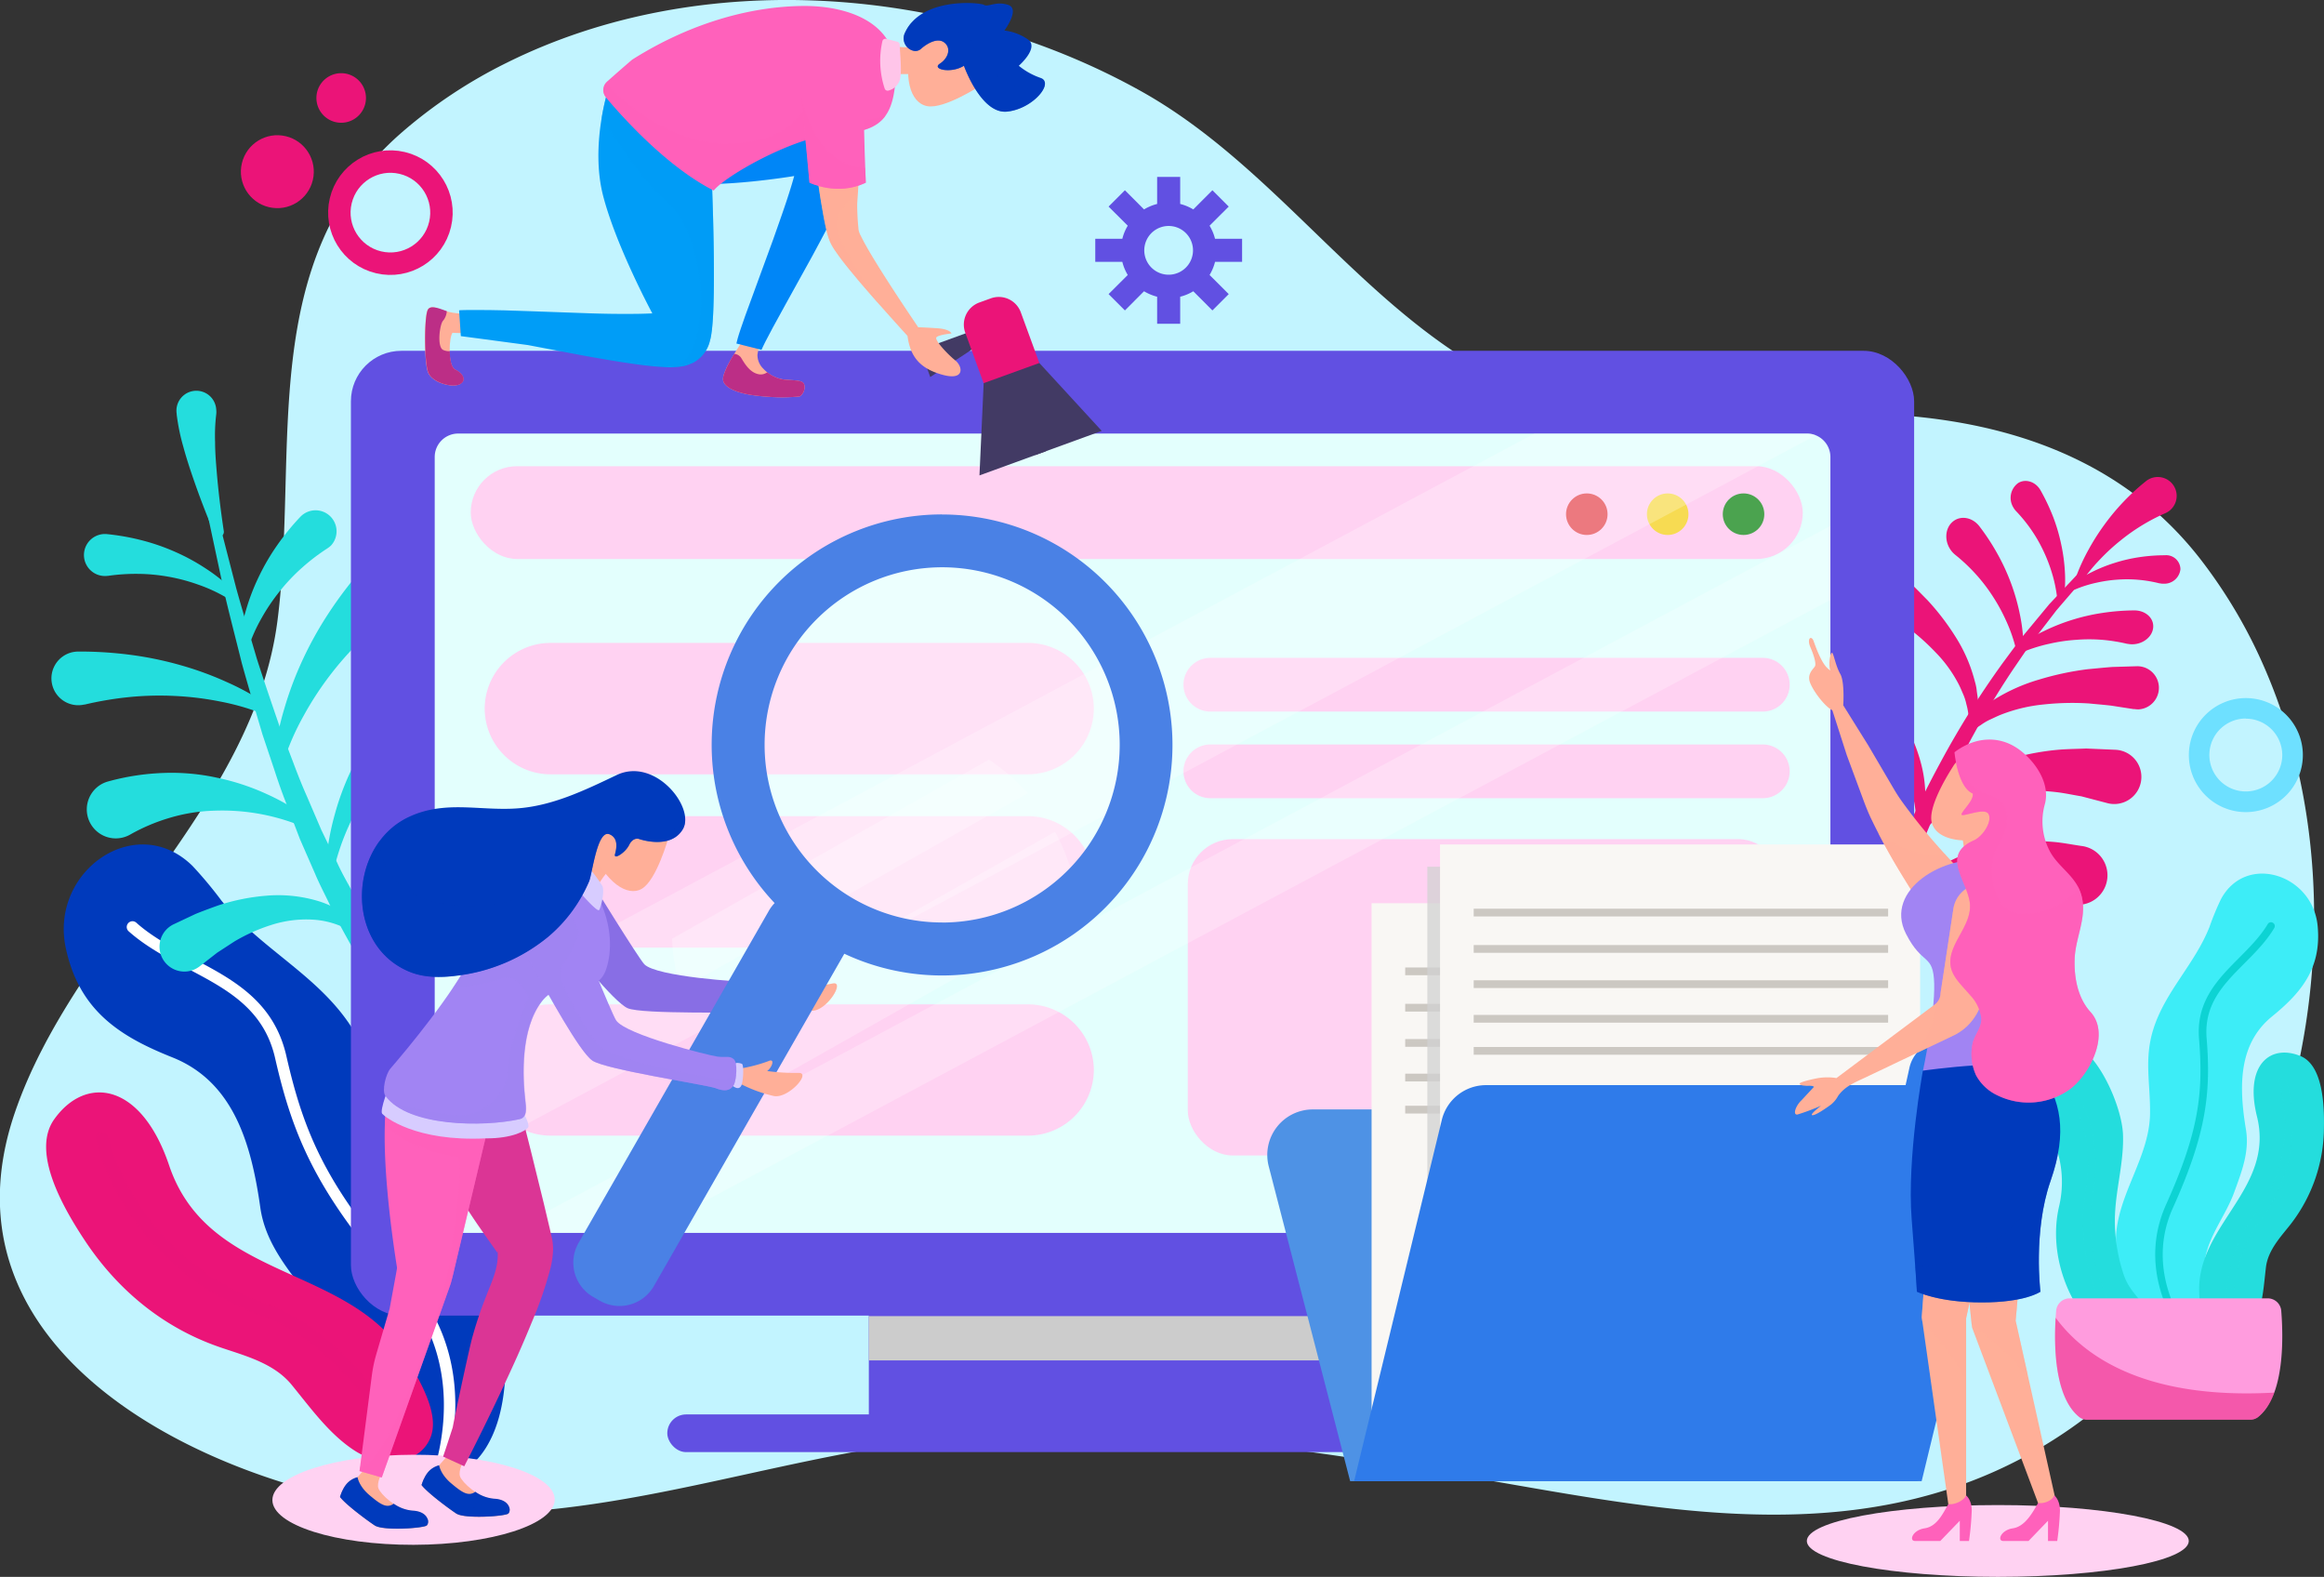 <svg xmlns="http://www.w3.org/2000/svg" viewBox="0 0 620.94 421.21"><rect x="0" y="0" width="620.94" height="421.21" fill="#333333" stroke="none"/><defs><style>.cls-1{isolation:isolate;}.cls-2{fill:#c2f4ff;}.cls-3,.cls-31{fill:#003abc;}.cls-19,.cls-36,.cls-4{fill:#fff;}.cls-4{mix-blend-mode:soft-light;}.cls-5,.cls-6{fill:#eb1478;}.cls-10,.cls-29,.cls-31,.cls-32,.cls-39,.cls-44,.cls-6{opacity:0.5;}.cls-10,.cls-23,.cls-29,.cls-31,.cls-32,.cls-39,.cls-44,.cls-6{mix-blend-mode:multiply;}.cls-7{fill:#24dddd;}.cls-8{fill:#3dedf7;}.cls-9{fill:#0dd3d3;}.cls-11{fill:#ff9cde;}.cls-12{fill:#ffd2f2;}.cls-13{fill:#6150e2;}.cls-14{fill:#e3fffd;}.cls-15{fill:#e54c54;}.cls-16{fill:#f7db52;}.cls-17{fill:#4ba34f;}.cls-18{fill:#ccc;mix-blend-mode:color-burn;}.cls-19{opacity:0.25;}.cls-20{fill:#4e92e5;}.cls-21{fill:#f9f7f4;}.cls-22{fill:#ccc8c2;}.cls-23{opacity:0.75;}.cls-24{fill:#d1d1d1;}.cls-25{fill:#2f7bea;}.cls-26{fill:none;stroke:#eb1478;stroke-miterlimit:10;stroke-width:6px;}.cls-27,.cls-29{fill:#ffaf98;}.cls-28,.cls-32{fill:#ff61bb;}.cls-30,.cls-39{fill:#a184f3;}.cls-33{fill:#6ee0ff;}.cls-34{fill:#d7ccff;}.cls-35{fill:#886ee5;}.cls-36{opacity:0.33;}.cls-37{fill:#4a81e5;}.cls-38{fill:#db3595;}.cls-40{fill:#423a64;}.cls-41{fill:#0086f7;}.cls-42,.cls-44{fill:#009df7;}.cls-43{fill:#bc2e86;}.cls-45{fill:#ffc5e9;}</style></defs><title>Search</title><g class="cls-1"><g id="OBJECTS"><path class="cls-2" d="M676.16,216.45a134.81,134.81,0,0,0-17.45-29.63c-20.23-25.92-49.93-36.32-81.83-38.36-34.65-2.22-72.63,6.95-104.89-9.46-37.22-18.92-60-56.92-96.44-77.14-50.31-27.95-117.12-33.4-169.33-7.39A131.32,131.32,0,0,0,178,73.28c-38.95,34.24-27.13,84.35-32.89,129.91-6.34,50.14-54.22,85-70.19,131.63-22.08,64.52,51.54,99.66,104.65,106,49,5.89,95.65-14,143.84-18.9,47.52-4.81,95.07,2.57,141.83,10.57,43,7.36,88.25,16.94,130.68,1.44C677.71,404.1,709.54,293.71,676.16,216.45Z" transform="translate(-70.94 -37.65)"/><path class="cls-3" d="M201.27,423.54c2.69-4.68,4-10.34,4.5-16a49.75,49.75,0,0,0-2.83-22.62c-6.32-16-22.35-26.18-27.66-42.54-3.73-11.53-4.19-21.42-11.31-31.68-9.05-13.05-23.76-20-33.84-32.45a109.2,109.2,0,0,0-7.76-9.3c-15.1-14.79-38.19,1.4-33.87,21.86,3.57,16.92,14.66,23.77,28.46,29.27,16.3,6.49,21.1,22.91,23.53,40.12,1.27,9,6.78,15.8,12.08,22.71,6,7.81,14.5,13.1,19.23,22.07A40.68,40.68,0,0,1,176,421.7a17.2,17.2,0,0,0,1,6.23,9.56,9.56,0,0,0,7.45,5.14c6,.9,11.86-2.4,15.47-7.43A22,22,0,0,0,201.27,423.54Z" transform="translate(-70.94 -37.65)"/><path class="cls-4" d="M105.2,284.24a1.52,1.52,0,0,1,2.16-.12c4.33,3.87,9.77,6.73,15,9.49,10.69,5.61,21.75,11.42,25.09,26.11,4.79,21,10.89,35.28,32.6,59.64,18,20.15,12.21,44.69,9.27,53.54a13.81,13.81,0,0,1-3.34.3c2.49-6.8,9.74-31.65-8.22-51.8-22-24.72-28.49-39.94-33.29-61-3-13.32-13-18.55-23.53-24.08-5.42-2.85-11-5.79-15.64-9.92A1.53,1.53,0,0,1,105.2,284.24Z" transform="translate(-70.94 -37.65)"/><path class="cls-5" d="M186.32,420.53c1.56-6-3.33-14.28-6.44-19.58-15.16-25.83-53.16-20.6-63.75-52-7.5-22.25-22.33-24.14-30.73-12.28-6.28,8.87,2.76,24.14,8.3,32.48,9,13.52,21.21,23.21,35.69,28.26,6.56,2.29,14.57,4.17,19.46,10.13,5.11,6.25,10.26,13.45,17.07,17.74,6.65,4.2,17.34,4,20.2-4.05A5.16,5.16,0,0,0,186.32,420.53Z" transform="translate(-70.94 -37.65)"/><path class="cls-6" d="M176.55,419.8a1.69,1.69,0,0,0,.55-2.28c-.56-1-14-23.49-34-31.21C107,373.69,100,341.89,99.93,341.57a1.69,1.69,0,0,0-3.31.69c.07.34,7.48,34,45.32,47.23,18.89,7.28,32.11,29.52,32.24,29.74a1.7,1.7,0,0,0,2.32.6Z" transform="translate(-70.94 -37.65)"/><path class="cls-5" d="M565.34,301.06a257.69,257.69,0,0,1,10.25-30.47,286.33,286.33,0,0,1,13.61-28.91,235.56,235.56,0,0,1,16.93-27.05l4.75-6.42,5.09-6.14,2.54-3.07,2.74-2.9,5.46-5.8a1,1,0,0,1,1.43-.05,1,1,0,0,1,.07,1.4l-.05,0L623,197.64l-2.58,3-2.4,3.13L613.22,210l-4.44,6.5a230.56,230.56,0,0,0-15.64,27.25,281,281,0,0,0-12.28,28.89A252.26,252.26,0,0,0,572,302.54l0,.13a3.42,3.42,0,1,1-6.68-1.49Z" transform="translate(-70.94 -37.65)"/><path class="cls-5" d="M572.63,285a49,49,0,0,1,9.81-11.07A47.88,47.88,0,0,1,595.52,266,47.36,47.36,0,0,1,611,262.5a52.91,52.91,0,0,1,8.06,0c2.69.18,5.3.73,8,1.12a7.89,7.89,0,1,1-2.27,15.61,8.26,8.26,0,0,1-1.66-.43l-.87-.34c-1.89-.73-3.78-1.68-5.74-2.3a39.64,39.64,0,0,0-6-1.5,36.87,36.87,0,0,0-12.54-.22,41,41,0,0,0-12.52,3.94,45.33,45.33,0,0,0-11.17,7.77l-.08.07a1,1,0,0,1-1.43,0A1,1,0,0,1,572.63,285Z" transform="translate(-70.94 -37.65)"/><path class="cls-5" d="M575.84,282.08a43.92,43.92,0,0,0-.76-13.37,44.21,44.21,0,0,0-13.88-24.1,47.3,47.3,0,0,0-5.75-4.5c-2-1.38-4.18-2.45-6.32-3.68A7.14,7.14,0,0,0,542,248.8a7.37,7.37,0,0,0,1.42.62l.81.25c1.75.54,3.63.92,5.37,1.58a37,37,0,0,1,5.1,2.29,33.41,33.41,0,0,1,9,6.88,36.83,36.83,0,0,1,6.69,9.82A41,41,0,0,1,574,282v.09a.91.91,0,0,0,1.81,0Z" transform="translate(-70.94 -37.65)"/><path class="cls-5" d="M581.46,260.32a36,36,0,0,1,9.91-11.62,49.25,49.25,0,0,1,13.7-7.43l3.76-1.21c1.27-.36,2.55-.59,3.84-.89a68.35,68.35,0,0,1,7.8-1.21c2.62-.25,5.22-.25,7.87-.37l7.85.34a7.25,7.25,0,1,1-2.13,14.27l-.48-.13-6.53-1.71c-2.18-.35-4.4-.85-6.62-1.11a59.72,59.72,0,0,0-6.68-.4c-1.11,0-2.25,0-3.36.05l-3.34.32A42.77,42.77,0,0,0,594.12,253a32.64,32.64,0,0,0-10.9,8.3l-.08.11a1,1,0,0,1-1.68-1.1Z" transform="translate(-70.94 -37.65)"/><path class="cls-5" d="M594.08,234.13a20.66,20.66,0,0,1,4.18-5.33c.78-.82,1.68-1.46,2.52-2.2s1.81-1.32,2.75-1.93a47.85,47.85,0,0,1,12.18-5.48,77.74,77.74,0,0,1,13-2.78c2.2-.2,4.42-.44,6.63-.6l6.64-.2a5.77,5.77,0,0,1,.36,11.53,5.93,5.93,0,0,1-1-.07l-.31,0-6-.93c-2-.23-4-.39-6-.59a71.13,71.13,0,0,0-12,.27,42.59,42.59,0,0,0-11.58,2.78c-.92.37-1.81.82-2.72,1.23s-1.77.93-2.57,1.51a18.71,18.71,0,0,0-4.43,3.82l-.09.12a1,1,0,0,1-1.67-1.1Z" transform="translate(-70.94 -37.65)"/><path class="cls-5" d="M610.28,210.23a42.3,42.3,0,0,1,6.76-4,52.79,52.79,0,0,1,7.54-3,53.61,53.61,0,0,1,8.13-1.86,59.74,59.74,0,0,1,8.48-.67c2.92,0,5.18,1.93,5.06,4.43s-2.59,4.56-5.51,4.62a6.07,6.07,0,0,1-1.37-.13l-.11,0a45.76,45.76,0,0,0-6.64-1.06,44.15,44.15,0,0,0-7,0,45.63,45.63,0,0,0-7.17,1.06,41.64,41.64,0,0,0-7,2.18l-.08,0a1.13,1.13,0,0,1-1.43-.4A.89.89,0,0,1,610.28,210.23Z" transform="translate(-70.94 -37.65)"/><path class="cls-5" d="M584.8,256.46a33.89,33.89,0,0,0-.52-14.61,43.69,43.69,0,0,0-5.89-13.3l-2.12-3c-.73-1-1.57-1.84-2.36-2.77a56,56,0,0,0-5.17-5.16c-1.82-1.61-3.79-3-5.71-4.53l-6.13-3.93a7.25,7.25,0,0,0-9.75,2.32,6.75,6.75,0,0,0,1.56,9.6,6.14,6.14,0,0,0,1.26.62l.44.16,6,2.13c1.86.9,3.83,1.69,5.66,2.68A49.9,49.9,0,0,1,567.3,230c.83.62,1.72,1.19,2.51,1.84l2.32,2.06a36.44,36.44,0,0,1,7.5,10,29.38,29.38,0,0,1,3.25,12.48v.13a.89.89,0,0,0,1,.88A1.09,1.09,0,0,0,584.8,256.46Z" transform="translate(-70.94 -37.65)"/><path class="cls-5" d="M598.88,231.5a19.89,19.89,0,0,0,.53-6.45c0-1.06-.23-2.07-.34-3.12s-.42-2.05-.69-3.05a40.89,40.89,0,0,0-5-11.21,65.51,65.51,0,0,0-7.43-9.69c-1.42-1.43-2.83-2.9-4.3-4.3l-4.56-4a5.7,5.7,0,0,0-7.87.75,5.4,5.4,0,0,0,.07,7.73,5.21,5.21,0,0,0,.77.56l.26.14,4.82,2.76c1.56,1,3.07,2,4.63,3A59.6,59.6,0,0,1,588,211.8a35.49,35.49,0,0,1,6.37,8.82c.41.82.75,1.66,1.12,2.51s.65,1.73.84,2.63a17.33,17.33,0,0,1,.63,5.45v.15a.86.86,0,0,0,.9.93A1.07,1.07,0,0,0,598.88,231.5Z" transform="translate(-70.94 -37.65)"/><path class="cls-5" d="M611.57,210.66a43.6,43.6,0,0,0-.84-8.37,55.64,55.64,0,0,0-5.93-16.39,59.38,59.38,0,0,0-4.92-7.57c-1.85-2.5-5.06-3.1-7.17-1.35s-2.34,5.19-.49,7.69a6.06,6.06,0,0,0,1,1.07l.09.08a47,47,0,0,1,5.24,4.88,45.24,45.24,0,0,1,4.59,5.87,47.67,47.67,0,0,1,3.73,6.73,41.25,41.25,0,0,1,2.61,7.32l0,.1a1.17,1.17,0,0,0,1.28.93A1,1,0,0,0,611.57,210.66Z" transform="translate(-70.94 -37.65)"/><path class="cls-5" d="M622.38,197.59a37.28,37.28,0,0,0,.27-7.24,46.57,46.57,0,0,0-1-7.36,47.73,47.73,0,0,0-2.16-7.32,55,55,0,0,0-3.32-7c-1.29-2.34-4-3.23-6-2a4.9,4.9,0,0,0-1.31,6.5,5.28,5.28,0,0,0,.73,1l.08.08a40.77,40.77,0,0,1,3.9,4.78,39.28,39.28,0,0,1,3.23,5.55,41.32,41.32,0,0,1,2.4,6.17,36.89,36.89,0,0,1,1.37,6.55v.09a1,1,0,0,0,1,.95A.83.83,0,0,0,622.38,197.59Z" transform="translate(-70.94 -37.65)"/><path class="cls-5" d="M624.28,193.89a33.09,33.09,0,0,1,5.48-3.38,40.17,40.17,0,0,1,6.12-2.48,42.25,42.25,0,0,1,6.6-1.54,46.39,46.39,0,0,1,6.89-.52,3.8,3.8,0,0,1,4.15,3.73,4.33,4.33,0,0,1-4.44,3.87,4.53,4.53,0,0,1-1.12-.11l-.09,0a35.32,35.32,0,0,0-5.41-.92,34.91,34.91,0,0,0-5.7-.06,36.63,36.63,0,0,0-5.83.86,31.66,31.66,0,0,0-5.66,1.81l-.07,0a.92.92,0,0,1-1.17-.34A.75.75,0,0,1,624.28,193.89Z" transform="translate(-70.94 -37.65)"/><path class="cls-5" d="M625.65,191.7a51,51,0,0,1,3.26-7.12,60.75,60.75,0,0,1,4.22-6.67,60.11,60.11,0,0,1,11.18-11.73l0,0a5,5,0,0,1,6.32,7.86,5.18,5.18,0,0,1-1.14.69,52.12,52.12,0,0,0-12,7.32,54,54,0,0,0-5.36,4.92,47.21,47.21,0,0,0-4.68,5.63l0,.06a1,1,0,0,1-1.79-.93Z" transform="translate(-70.94 -37.65)"/><path class="cls-7" d="M189.06,321.41a41.7,41.7,0,0,1-4.31-3.72c-1.19-1.27-2.49-2.48-3.58-3.81-2.31-2.57-4.35-5.29-6.42-8A167.42,167.42,0,0,1,164,288.82c-1.63-2.92-3.24-5.85-4.64-8.86s-3-5.95-4.27-9l-4-9.14-3.55-9.28c-1.23-3.07-2.31-6.2-3.33-9.34l-3.15-9.39c-1.87-6.33-3.75-12.65-5.51-19-1.58-6.39-3.26-12.76-4.75-19.17l-4.12-19.3a1.28,1.28,0,0,1,2.48-.59v.05l4.9,19c1.75,6.3,3.68,12.55,5.51,18.82,2,6.22,4.12,12.4,6.24,18.57l3.48,9.14c1.14,3.05,2.33,6.08,3.66,9.05l3.86,9,4.24,8.76c1.34,3,3,5.73,4.51,8.59s3.16,5.63,4.84,8.38a160.06,160.06,0,0,0,10.86,15.81c2,2.43,4,4.88,6.21,7.1,1,1.18,2.21,2.15,3.3,3.23a37.2,37.2,0,0,0,3.22,2.6l.2.14a4.56,4.56,0,1,1-5.05,7.59Z" transform="translate(-70.94 -37.65)"/><path class="cls-7" d="M134.82,210.25a46.32,46.32,0,0,1,1.78-9.4,56.41,56.41,0,0,1,3.42-9,58.48,58.48,0,0,1,4.92-8.47,65.06,65.06,0,0,1,6.3-7.73,5.61,5.61,0,0,1,8.23,7.62,5.71,5.71,0,0,1-1,.82l-.13.09a54.77,54.77,0,0,0-6.66,5.08,50.11,50.11,0,0,0-5.89,6.19,51.53,51.53,0,0,0-4.9,7.2,43.86,43.86,0,0,0-3.59,8l0,.1a1.28,1.28,0,0,1-2.49-.49Z" transform="translate(-70.94 -37.65)"/><path class="cls-7" d="M144.18,240.68a70.6,70.6,0,0,1,2.7-13.66,91.67,91.67,0,0,1,4.93-13.13,96.84,96.84,0,0,1,6.91-12.41A108.4,108.4,0,0,1,167.39,190a7.16,7.16,0,1,1,10.94,9.23,6.93,6.93,0,0,1-1.07,1l-.16.13a94.21,94.21,0,0,0-9.6,8.21,87.35,87.35,0,0,0-8.49,9.59,85.57,85.57,0,0,0-7.07,10.91,67.23,67.23,0,0,0-5.23,12l0,.1a1.28,1.28,0,0,1-2.5-.49Z" transform="translate(-70.94 -37.65)"/><path class="cls-7" d="M157.88,271.29a67.87,67.87,0,0,1,2.4-15.7,71.06,71.06,0,0,1,5.9-15,74.54,74.54,0,0,1,4.2-7.06,69.76,69.76,0,0,1,5.14-6.52,72.62,72.62,0,0,1,12.54-11.23,6.42,6.42,0,1,1,7.66,10.3,6.49,6.49,0,0,1-.89.55l-.34.17a62,62,0,0,0-12,7.45,60.25,60.25,0,0,0-5.37,4.77,69.94,69.94,0,0,0-4.76,5.51,66,66,0,0,0-7.73,12.65,64.45,64.45,0,0,0-4.83,14.26l0,.07a1,1,0,0,1-1.92-.22Z" transform="translate(-70.94 -37.65)"/><path class="cls-7" d="M128.26,180.27c-2.11-5-4.07-10.09-5.85-15.29-.89-2.6-1.74-5.23-2.48-7.95a56.81,56.81,0,0,1-1.78-8.64l0-.19A5.32,5.32,0,1,1,128.71,147a5.69,5.69,0,0,1,0,1.37,47.15,47.15,0,0,0-.3,7.37c0,2.58.21,5.22.43,7.87.44,5.29,1.1,10.64,1.9,15.93v0a1.3,1.3,0,0,1-1.08,1.47A1.29,1.29,0,0,1,128.26,180.27Z" transform="translate(-70.94 -37.65)"/><path class="cls-7" d="M172.58,299.26a28.56,28.56,0,0,1,.55-14.17,41.06,41.06,0,0,1,6.38-12.86,61.57,61.57,0,0,1,9.82-10.51c1.85-1.47,3.74-2.93,5.66-4.36l5.95-3.88a7.74,7.74,0,0,1,8.45,13,7.44,7.44,0,0,1-1.6.79l-.44.16-5.69,2-5.46,2.44a51,51,0,0,0-9.88,6.48,33.59,33.59,0,0,0-7.56,9,24.62,24.62,0,0,0-3.26,11.36v.24a1.48,1.48,0,0,1-2.92.33Z" transform="translate(-70.94 -37.65)"/><path class="cls-7" d="M131.41,197.27a41.72,41.72,0,0,0-7.58-3.48,48.73,48.73,0,0,0-8-2.11,48.2,48.2,0,0,0-8.09-.74,52.27,52.27,0,0,0-7.94.53h-.11a5.61,5.61,0,1,1,0-11.13,62.27,62.27,0,0,1,9.4,1.7,56.9,56.9,0,0,1,8.85,3.11,54.9,54.9,0,0,1,8.08,4.43,44.83,44.83,0,0,1,7.13,5.74,1.28,1.28,0,0,1-1.57,2Z" transform="translate(-70.94 -37.65)"/><path class="cls-7" d="M141.87,228.6a64,64,0,0,0-12-3.54,81.38,81.38,0,0,0-12.29-1.51,82.47,82.47,0,0,0-12.19.31,91.52,91.52,0,0,0-11.85,2l-.15,0a7.16,7.16,0,0,1-3.08-14,8.06,8.06,0,0,1,1.6-.17,104.67,104.67,0,0,1,13.75.86A92.76,92.76,0,0,1,119,215.28a86.73,86.73,0,0,1,12.59,4.59,67.32,67.32,0,0,1,11.59,6.55,1.28,1.28,0,0,1-1.24,2.22Z" transform="translate(-70.94 -37.65)"/><path class="cls-7" d="M152.63,258.78a56.22,56.22,0,0,0-24.49-4.58,46.11,46.11,0,0,0-11.79,1.89,50.27,50.27,0,0,0-10.63,4.49l-.24.13A7.74,7.74,0,1,1,98.27,247a8.18,8.18,0,0,1,1.74-.66,64,64,0,0,1,14.63-2.22A56.89,56.89,0,0,1,129,245.41a61.65,61.65,0,0,1,13.25,4.37,58.41,58.41,0,0,1,11.7,7,1.17,1.17,0,0,1-1.2,2Z" transform="translate(-70.94 -37.65)"/><path class="cls-7" d="M164.72,286.4a22.57,22.57,0,0,0-10.43-3.11,30.55,30.55,0,0,0-10.76,1.4,47.06,47.06,0,0,0-9.95,4.44l-4.61,3-4.38,3.41-.3.23a6.64,6.64,0,1,1-8.17-10.48,6.86,6.86,0,0,1,1.26-.77l5.86-2.76c2-.8,4.07-1.57,6.1-2.29a55.56,55.56,0,0,1,12.86-2.57,37.14,37.14,0,0,1,13,1.22,26.15,26.15,0,0,1,11.24,6.37,1.27,1.27,0,0,1-1.58,2Z" transform="translate(-70.94 -37.65)"/><path class="cls-8" d="M645.05,391.62a26.06,26.06,0,0,1-6-9.26,33.11,33.11,0,0,1-2.72-14.92c.83-11.39,9-21.05,9.07-32.48.08-8.06-1.61-14.42.87-22.35,3.14-10.08,11.08-17.44,15-27.32a71.7,71.7,0,0,1,3.07-7.44c6.63-12.39,24.5-6.72,25.84,7.12,1.1,11.44-4.57,18-12.23,24.23-9,7.36-8.82,18.73-6.93,30.13,1,6-1.16,11.37-3.14,16.81-2.23,6.14-6.58,11.19-7.8,17.83a27,27,0,0,0,.68,11.44,11.44,11.44,0,0,1,.6,4.16,6.38,6.38,0,0,1-3.7,4.75c-3.64,1.76-8,.83-11.3-1.64A14.26,14.26,0,0,1,645.05,391.62Z" transform="translate(-70.94 -37.65)"/><path class="cls-7" d="M661.61,394.88c-2.73-2.53-2.93-8.31-3.07-12-.69-18,20.24-27.63,15.43-47-3.4-13.69,3.5-19.44,11.59-16.16,6.05,2.46,6.41,13.12,6.3,19.13a42.33,42.33,0,0,1-8.92,25.85c-2.58,3.28-6,6.83-6.57,11.43-.57,4.82-.85,10.13-2.91,14.5s-7.47,7.65-11.53,4.49Z" transform="translate(-70.94 -37.65)"/><path class="cls-7" d="M628.44,318.83c5.5,5.39,9.5,16,9.73,21.82.33,8.78-2.79,17-2.06,26a44.55,44.55,0,0,0,2.37,11.82c1.47,4,4,5.72,6,9.07,4.22,7.17-5.54,9.7-9.74,7.72-8.5-4-17.25-20.16-13.61-35.5A28.44,28.44,0,0,0,620,343.27c-1.69-4.63-4.8-8.5-6.34-13.15-1.35-4.06-.47-9.6,2.69-12.38C620.56,314,624.82,315.28,628.44,318.83Z" transform="translate(-70.94 -37.65)"/><path class="cls-9" d="M656.71,397.41a1,1,0,0,1-.75-.34c-.16-.17-15.39-17.45-6.26-37.69,8.91-19.78,9.94-30.05,8.79-44.32-.8-10,5.06-15.87,10.72-21.56,2.78-2.8,5.66-5.69,7.63-9a1,1,0,0,1,1.4-.35,1,1,0,0,1,.35,1.39c-2.1,3.54-5.07,6.52-7.94,9.41-5.58,5.61-10.86,10.91-10.13,20,1.15,14.31.08,25.25-9,45.32-8.58,19,5.77,35.33,5.92,35.49a1,1,0,0,1-.76,1.7Z" transform="translate(-70.94 -37.65)"/><g class="cls-10"><path class="cls-7" d="M666.32,391.34a1,1,0,0,1-1-1c0-.67-.53-16.41,7.11-26.8,14.2-18.08,7.46-36.44,7.39-36.62a1,1,0,1,1,1.9-.72c.07.19,7.21,19.63-7.67,38.57-7.2,9.79-6.7,25.33-6.7,25.49a1,1,0,0,1-1,1Z" transform="translate(-70.94 -37.65)"/></g><g class="cls-10"><path class="cls-7" d="M636.22,391.34a1,1,0,0,1-.8-.39c-.44-.57-10.72-14.13-7.18-35.44,3.37-20.22-8.72-29.82-8.84-29.92a1,1,0,0,1,1.24-1.61c.54.41,13.18,10.39,9.61,31.86-3.4,20.45,6.67,33.73,6.78,33.86a1,1,0,0,1-.18,1.43A1.06,1.06,0,0,1,636.22,391.34Z" transform="translate(-70.94 -37.65)"/></g><path class="cls-11" d="M680.46,387.8a3.63,3.63,0,0,0-3.62-3.34H623.93a3.63,3.63,0,0,0-3.62,3.34c-.58,6.94-1,22.71,6.25,28.41a3.37,3.37,0,0,0,2.08.66h43.49a3.37,3.37,0,0,0,2.08-.66C681.46,410.51,681,394.74,680.46,387.8Z" transform="translate(-70.94 -37.65)"/><path class="cls-6" d="M678.58,409.64c-35.76,2-51.48-10.6-58.4-20-.47,7.56-.3,21.34,6.38,26.59a3.37,3.37,0,0,0,2.08.66h43.49a3.37,3.37,0,0,0,2.08-.66A14.62,14.62,0,0,0,678.58,409.64Z" transform="translate(-70.94 -37.65)"/><ellipse class="cls-12" cx="181.4" cy="438.28" rx="37.72" ry="12.03" transform="translate(-71.82 -37.28) rotate(-0.12)"/><rect class="cls-13" x="93.76" y="93.71" width="417.67" height="257.71" rx="13.48"/><path class="cls-14" d="M560,159.72v201a6.26,6.26,0,0,1-6.26,6.26H193.35a6.26,6.26,0,0,1-6.26-6.26v-201a6.26,6.26,0,0,1,6.26-6.26H553.73a6,6,0,0,1,2.37.47A6.26,6.26,0,0,1,560,159.72Z" transform="translate(-70.94 -37.65)"/><rect class="cls-12" x="125.77" y="124.53" width="355.91" height="24.79" rx="12.39"/><circle class="cls-15" cx="423.97" cy="137.35" r="5.55"/><circle class="cls-16" cx="445.58" cy="137.35" r="5.55"/><circle class="cls-17" cx="465.85" cy="137.35" r="5.55"/><path class="cls-12" d="M345.64,244.49H218a17.61,17.61,0,0,1-17.56-17.56h0A17.61,17.61,0,0,1,218,209.38H345.64a17.61,17.61,0,0,1,17.56,17.55h0A17.61,17.61,0,0,1,345.64,244.49Z" transform="translate(-70.94 -37.65)"/><path class="cls-12" d="M345.64,290.77H218a17.61,17.61,0,0,1-17.56-17.56h0A17.61,17.61,0,0,1,218,255.66H345.64a17.61,17.61,0,0,1,17.56,17.55h0A17.61,17.61,0,0,1,345.64,290.77Z" transform="translate(-70.94 -37.65)"/><path class="cls-12" d="M345.64,341H218a17.61,17.61,0,0,1-17.56-17.56h0A17.61,17.61,0,0,1,218,305.93H345.64a17.61,17.61,0,0,1,17.56,17.55h0A17.61,17.61,0,0,1,345.64,341Z" transform="translate(-70.94 -37.65)"/><path class="cls-12" d="M541.94,227.73H394.32a7.2,7.2,0,0,1-7.18-7.18h0a7.2,7.2,0,0,1,7.18-7.18H541.94a7.2,7.2,0,0,1,7.18,7.18h0A7.2,7.2,0,0,1,541.94,227.73Z" transform="translate(-70.94 -37.65)"/><path class="cls-12" d="M541.94,250.87H394.32a7.2,7.2,0,0,1-7.18-7.18h0a7.2,7.2,0,0,1,7.18-7.18H541.94a7.2,7.2,0,0,1,7.18,7.18h0A7.2,7.2,0,0,1,541.94,250.87Z" transform="translate(-70.94 -37.65)"/><rect class="cls-12" x="317.36" y="224.15" width="159.16" height="84.5" rx="12"/><rect class="cls-13" x="232.14" y="348.63" width="140.92" height="32.21"/><rect class="cls-18" x="232.14" y="351.56" width="140.92" height="11.83"/><rect class="cls-13" x="178.29" y="377.82" width="248.62" height="10.07" rx="5.03"/><path class="cls-19" d="M556.1,153.93,187.09,351V310.38L480.93,153.46h72.8A6,6,0,0,1,556.1,153.93Z" transform="translate(-70.94 -37.65)"/><polygon class="cls-19" points="489.05 140.49 489.05 160.26 172.47 329.32 135.45 329.32 489.05 140.49"/><path class="cls-20" d="M431.68,433.29H583.31L557.62,334H421.71a12.16,12.16,0,0,0-11.78,15.21Z" transform="translate(-70.94 -37.65)"/><rect class="cls-21" x="366.47" y="241.27" width="128.27" height="148.59"/><rect class="cls-22" x="375.45" y="258.43" width="110.73" height="2.07"/><rect class="cls-22" x="375.45" y="268.14" width="110.73" height="2.07"/><rect class="cls-22" x="375.45" y="277.55" width="110.73" height="2.07"/><rect class="cls-22" x="375.45" y="286.8" width="110.73" height="2.07"/><rect class="cls-22" x="375.45" y="295.37" width="110.73" height="2.07"/><g class="cls-23"><rect class="cls-24" x="381.36" y="231.52" width="128.27" height="148.59"/><rect class="cls-24" x="390.35" y="248.68" width="110.73" height="2.07"/><rect class="cls-24" x="390.35" y="258.39" width="110.73" height="2.07"/><rect class="cls-24" x="390.35" y="267.8" width="110.73" height="2.07"/><rect class="cls-24" x="390.35" y="277.05" width="110.73" height="2.07"/><rect class="cls-24" x="390.35" y="285.62" width="110.73" height="2.07"/></g><rect class="cls-21" x="384.76" y="225.57" width="128.27" height="148.59"/><rect class="cls-22" x="393.75" y="242.73" width="110.73" height="2.07"/><rect class="cls-22" x="393.75" y="252.44" width="110.73" height="2.07"/><rect class="cls-22" x="393.75" y="261.85" width="110.73" height="2.07"/><rect class="cls-22" x="393.75" y="271.1" width="110.73" height="2.07"/><rect class="cls-22" x="393.75" y="279.67" width="110.73" height="2.07"/><path class="cls-25" d="M590.26,315.62a9.26,9.26,0,0,0-9.17,7.36l-1,4.53H468a12.17,12.17,0,0,0-11.83,9.3l-23.43,96.48H584.38l25.38-104.53,3.83-12.87Z" transform="translate(-70.94 -37.65)"/><path class="cls-19" d="M345.52,249.53l-92.71,52.36a53.6,53.6,0,0,1-2.32-13.49l84.69-47.83A54.63,54.63,0,0,1,345.52,249.53Z" transform="translate(-70.94 -37.65)"/><path class="cls-19" d="M359.17,280.31l-87,49.15a54.89,54.89,0,0,1-14.27-16l94.93-53.61A54.27,54.27,0,0,1,359.17,280.31Z" transform="translate(-70.94 -37.65)"/><circle class="cls-26" cx="175.26" cy="94.45" r="13.64" transform="translate(-28.08 205.49) rotate(-76.64)"/><circle class="cls-5" cx="145.04" cy="83.5" r="9.74" transform="translate(-40.61 167.72) rotate(-76.66)"/><path class="cls-5" d="M168.72,63.82a6.62,6.62,0,1,1-6.62-6.62A6.62,6.62,0,0,1,168.72,63.82Z" transform="translate(-70.94 -37.65)"/><path class="cls-12" d="M655.75,449.27c0,5.3-22.85,9.59-51,9.59s-51.05-4.29-51.05-9.59,22.86-9.59,51.05-9.59S655.75,444,655.75,449.27Z" transform="translate(-70.94 -37.65)"/><path class="cls-27" d="M609.49,390.43s1.93-19.84,1.17-21.52c-2.78-1.65-8.27-.28-11.23.18s-3.76,1.11-3.59,3.85c.2,3.05.63,6.11.95,9.15s.61,6,.92,9l.12,1.11.11.31,17.91,47.6,4.45-1.25Z" transform="translate(-70.94 -37.65)"/><path class="cls-27" d="M599.89,367.27a27.69,27.69,0,0,0-6-.63c-2.42,0-6.75.27-8,2.72-1,2-.43,6.16-.6,8.36q-.39,5.29-.79,10.6l-.08,1.06,0,.22,7.15,50.3,4.69-.34q0-24.87,0-49.76c.43-1.93.85-3.86,1.27-5.75-.22-2.22,2.81-6.85,3.62-8.87s3-5,1.29-6.7A5.76,5.76,0,0,0,599.89,367.27Z" transform="translate(-70.94 -37.65)"/><path class="cls-28" d="M596.23,437.1s1.53,1.08,1.53,4.07a76,76,0,0,1-.73,8.1h-2.46v-5.4l-5.21,5.4h-6.77c-1.64,0-.68-2.89,2.6-3.38s4.87-3.95,6.31-6.45C593.53,439.65,595.84,438.26,596.23,437.1Z" transform="translate(-70.94 -37.65)"/><path class="cls-28" d="M619.8,437.1s1.53,1.08,1.53,4.07a76,76,0,0,1-.73,8.1h-2.46v-5.4l-5.2,5.4h-6.78c-1.64,0-.68-2.89,2.6-3.38s5.28-4.25,6.73-6.75C617.51,439.35,619.41,438.26,619.8,437.1Z" transform="translate(-70.94 -37.65)"/><path class="cls-29" d="M598.67,370.05H585.61c-.65,2.14-.2,5.69-.35,7.67q-.39,5.29-.79,10.6l-.08,1.06,0,.22.13.91c3.33,3.55,8.53,9.65,11.72,15.82q0-8.26,0-16.53c.43-1.93.85-3.86,1.27-5.75-.2-2,2.29-6,3.34-8.27C599.67,372.54,598.67,370.05,598.67,370.05Z" transform="translate(-70.94 -37.65)"/><path class="cls-29" d="M612.71,404.86l-3.22-14.43s1-10.65,1.29-17L599.92,369l-.49.09a12.5,12.5,0,0,0-1.87.41l-1.22,8.68c.15,1.3.31,2.61.45,3.91.3,3,.61,6,.92,9l0,.17A155.11,155.11,0,0,1,612.71,404.86Z" transform="translate(-70.94 -37.65)"/><path class="cls-27" d="M589.68,264.78A157,157,0,0,1,579,251.58c-.83-1.17-1.44-2.14-2.21-3.45l-2.23-3.8-4.46-7.59-6.67-10.69s.43-6.21-.79-8.36-1.66-5-2.12-5.6-1.18,2.87-.54,4.66c-1-.71-2.3-1.72-4.45-7.82-.57-1.65-1.94-.86-.86,1.65s1.51,4.38,1.22,5-1.91,1.79-1.51,3.8,3.87,6.85,6.14,8l3.86,12,3.06,8.26,1.53,4.13c.5,1.33,1.17,3,1.81,4.36a165.43,165.43,0,0,0,8.79,16c1.76,2.87,3.53,5.68,5.36,8.49a7.14,7.14,0,0,0,10.53,1.59h0a7.15,7.15,0,0,0,.65-10.41C594,269.53,591.79,267.15,589.68,264.78Z" transform="translate(-70.94 -37.65)"/><path class="cls-29" d="M592.76,283.67s1.9-1.35,4.2-3.12a7.15,7.15,0,0,0-.82-8.69c-1.93-2.05-3.82-4.15-5.69-6.24-6.35,1.49-13.17-2.15-17.64-5.36,2.13,4.13,4.44,8,6.79,11.93,1.76,2.87,3.53,5.68,5.36,8.49a7.08,7.08,0,0,0,6.07,3.21l1.67-.21Z" transform="translate(-70.94 -37.65)"/><path class="cls-27" d="M608,241.45c-4.92-4.34-12.57-3.47-15.19.86-.32.53-6.66,10.13-5.79,14.76.56,3,3.73,4.83,8.35,5.06.54,2.93.94,8.08-2.22,10.72,1.65,1,10.29,1.58,12-.76a73.31,73.31,0,0,1-3.12-10.6q1-.21,2.07-.51C613.21,258.38,612.92,245.79,608,241.45Z" transform="translate(-70.94 -37.65)"/><path class="cls-30" d="M602.08,267.54c-11.48-1.79-27.88,7.71-21.9,19.52,4.41,8.7,7.34,5.13,7.55,13.38s-3,23.2-3,23.2,9.22,6.09,31.39,0c-2.32-10.09-5-26.72-3.93-42.92C612.69,272.44,608.05,268.47,602.08,267.54Z" transform="translate(-70.94 -37.65)"/><path class="cls-27" d="M602.61,274a7.91,7.91,0,0,0-9.76,6.46l-1.39,9.15-1.35,8.88-.68,4.44a3.82,3.82,0,0,1-.48,1.84,4.14,4.14,0,0,1-.6.81,6.26,6.26,0,0,1-.7.56l-.9.67-3.6,2.7L576,314.85l-14.38,10.77a15.35,15.35,0,0,0-4.84,0c-.91.15-5.28,1.06-5,1.55s1.22.44,1.61.5c.56.08,1.79-.15,2.21.3-.11.14-.25.26-.37.4l-3,3.23c-1.53,1.44-2.39,4-1,3.75a57.85,57.85,0,0,0,6.28-2.35s-3.41,2.6-2.24,2.54,4.9-2.85,4.9-2.85a7.65,7.65,0,0,0,1.9-2.32c1.82-2.56,4.42-3.55,7.18-4.86,3.43-1.62,6.84-3.26,10.25-4.88l8.11-3.87,4.06-1.93,1-.49a12.46,12.46,0,0,0,1.2-.61,14.44,14.44,0,0,0,2.77-2.1,14.62,14.62,0,0,0,3.68-6l1.54-4.22L604.9,293l3.17-8.7A7.9,7.9,0,0,0,602.61,274Z" transform="translate(-70.94 -37.65)"/><path class="cls-3" d="M584.71,323.64s-4.28,23.21-3,39.65,1.39,19.39,1.39,19.39,5.68,2.87,17.37,2.87,15.64-2.87,15.64-2.87-2-16,2.69-29.52,2.62-21.53-2.69-29.52C611.2,319.88,584.71,323.64,584.71,323.64Z" transform="translate(-70.94 -37.65)"/><path class="cls-31" d="M618.79,353.16a51.06,51.06,0,0,0,2-7.19c-4.11,10.42-15,30.44-38.1,29.88.39,5.53.45,6.83.45,6.83s5.68,2.87,17.37,2.87,15.64-2.87,15.64-2.87S614.15,366.63,618.79,353.16Z" transform="translate(-70.94 -37.65)"/><path class="cls-29" d="M606.06,275.91a7.83,7.83,0,0,0-13.21,4.51l-1.39,9.15-1.35,8.88-.68,4.44a3.82,3.82,0,0,1-.48,1.84,4,4,0,0,1-.56.75,25.43,25.43,0,0,1-1.45,6.15c-.88,1.83-2.37,4.79-3.58,7.16l4.21-2,4.06-1.93,1-.49a12.46,12.46,0,0,0,1.2-.61,14.44,14.44,0,0,0,2.77-2.1,14.62,14.62,0,0,0,3.68-6l1.54-4.22L604.9,293,607,287.3C606.59,283.81,606.26,279.17,606.06,275.91Z" transform="translate(-70.94 -37.65)"/><path class="cls-28" d="M593.15,238.59s.84,9.32,4.88,11c.33,1.68-2.18,3.93-2.94,5.38s5.85-1.79,7.08,0-1.23,6-3.92,7.19c-9.32,4.14-.76,11.56-.94,17.78-.12,4.27-3.41,7.81-4.74,11.72-1.88,5.51,1.56,8,4.88,11.92a10.79,10.79,0,0,1,2.87,6.09c.1,2.43-1.67,4.21-2.26,6.4a13.66,13.66,0,0,0,.84,8.76,12.44,12.44,0,0,0,5.7,5.38,18.9,18.9,0,0,0,19.54-1.74c5.24-4,10.68-14.69,5.35-20.51-3.43-3.74-4.42-9.32-4.23-14.23.22-5.89,3.54-11.36,1.69-17.32-1.53-4.91-6.15-7.17-8.37-11.47a17.05,17.05,0,0,1-1.28-12.49c1.47-5.48-2.46-11.27-6.72-14.47C605.09,233.87,598.49,234.52,593.15,238.59Z" transform="translate(-70.94 -37.65)"/><path class="cls-32" d="M629.49,308c-3.43-3.74-4.42-9.32-4.23-14.23.22-5.89,3.54-11.36,1.69-17.32a10.63,10.63,0,0,0-1.05-2.29c1,1.74-5.51,5.51-6.48,5.91-3.47,1.46-8.54,2.74-11.92.54-4.41-2.86-5.69-12.64-2.74-16.88,2.2-3.17,5-11.43-2.06-13.64a14.61,14.61,0,0,1-9.13-8.74c.57,2.89,1.84,7.19,4.46,8.28.33,1.68-2.18,3.93-2.94,5.38s5.85-1.79,7.08,0-1.23,6-3.92,7.19c-9.32,4.14-.76,11.56-.94,17.78-.12,4.27-3.41,7.81-4.74,11.72-1.88,5.51,1.56,8,4.88,11.92a10.79,10.79,0,0,1,2.87,6.09c.1,2.43-1.67,4.21-2.26,6.4a13.66,13.66,0,0,0,.84,8.76,12.44,12.44,0,0,0,5.7,5.38,18.9,18.9,0,0,0,19.54-1.74C629.38,324.49,634.82,313.78,629.49,308Z" transform="translate(-70.94 -37.65)"/><path class="cls-33" d="M671,254.58a15.23,15.23,0,1,1,15.23-15.23A15.24,15.24,0,0,1,671,254.58Zm0-25a9.74,9.74,0,1,0,9.73,9.73A9.74,9.74,0,0,0,671,229.62Z" transform="translate(-70.94 -37.65)"/><path class="cls-13" d="M395.58,101.44a12.71,12.71,0,0,0-1.46-3.5l5.12-5.11-4.36-4.36-5.11,5.12a13,13,0,0,0-3.5-1.46V84.9h-6.16v7.23a13,13,0,0,0-3.5,1.46l-5.11-5.12-4.36,4.36,5.12,5.11a12.69,12.69,0,0,0-1.45,3.5h-7.23v6.16h7.23a12.69,12.69,0,0,0,1.45,3.5l-5.12,5.11,4.36,4.36,5.11-5.12a13,13,0,0,0,3.5,1.46v7.23h6.16v-7.23a12.71,12.71,0,0,0,3.5-1.46l5.11,5.12,4.36-4.36-5.12-5.11a12.71,12.71,0,0,0,1.46-3.5h7.23v-6.16Zm-6.82-.28a6.51,6.51,0,1,1-2.19-2.2A6.47,6.47,0,0,1,388.76,101.16Z" transform="translate(-70.94 -37.65)"/><path class="cls-27" d="M293.41,300.35a54,54,0,0,1-8.35,1c1.2-1.26,1.54-3.84-.11-2.66a40.31,40.31,0,0,1-6.11,2.94c-2.62,1-7.74-.36-10.49-.63-1.69-.18-3.07-.92-3.94.75a5.93,5.93,0,0,0,0,4.42c.85,1.37,2.26.88,3.92.82s3.59-.14,5.38-.27c1.45-.11,4.07-.94,5.43-.54a37.68,37.68,0,0,0,8.79,1.46C291.89,307.65,296.87,299.64,293.41,300.35Z" transform="translate(-70.94 -37.65)"/><path class="cls-34" d="M276.45,300.76a3.06,3.06,0,0,1,1.69-.08c.59.27,1.17,4.8.73,5.89s-1.46.72-2.39.26S276,302.12,276.45,300.76Z" transform="translate(-70.94 -37.65)"/><path class="cls-35" d="M213.56,272.35s-1.67,4.42,4.47,11.88,16.8,21,20.59,22.72,31.23.92,33.64,1.38,4,.14,4.7-1.89c.34-1.47.08-5.88-1.23-6.65s-2.14,0-4.44.11-24.94-1.35-28.19-4.67c-1.57-1.66-13.84-21.55-15.48-24.2S218.64,263.79,213.56,272.35Z" transform="translate(-70.94 -37.65)"/><path class="cls-36" d="M377.18,236.64a54.52,54.52,0,0,1-101.58,27.5,54.24,54.24,0,0,1-7.38-25c0-.82-.06-1.64-.06-2.47A54.52,54.52,0,0,1,376.9,231C377.08,232.87,377.18,234.74,377.18,236.64Z" transform="translate(-70.94 -37.65)"/><path class="cls-37" d="M322.67,175.06a61.54,61.54,0,0,0-44.76,103.82,10.46,10.46,0,0,0-1.51,2l-50.89,88.8a10.57,10.57,0,0,0,3.9,14.39l1.83,1.05a10.58,10.58,0,0,0,14.39-3.91l50.9-88.8,0,0a61.57,61.57,0,1,0,26.12-117.33Zm0,109a47.44,47.44,0,1,1,47.44-47.44A47.49,47.49,0,0,1,322.67,284.08Z" transform="translate(-70.94 -37.65)"/><path class="cls-27" d="M194.85,427.73s-1.54,2.77-1,4.3,4.82,5.76,9.09,6,4.65,3.2,3.82,3.95-11.64,1.5-13.91,0-7.9-5.73-9.27-7.61c.82-2.54,1.93-4.51,4.65-5.27l3.53-4Z" transform="translate(-70.94 -37.65)"/><path class="cls-3" d="M183.58,434.32c1.37,1.88,7,6.11,9.27,7.61s13.09.75,13.91,0,.45-3.76-3.82-3.95a10.28,10.28,0,0,1-5-1.85h0c-1.85,1.33-3.51.21-6.43-2.24s-3.24-4.85-3.24-4.85C185.51,429.81,184.4,431.78,183.58,434.32Z" transform="translate(-70.94 -37.65)"/><path class="cls-31" d="M206.76,441.93a1.66,1.66,0,0,0,.19-1.75c-1.62,1.49-2.21-.63-2.85.24s-3.83.93-3.24,0,.53-1.67-.39-1.19a7.37,7.37,0,0,1-6.87.66c-3.31-1.1-7.74-5.75-9.39-7.23q-.35.78-.63,1.65c1.37,1.89,7,6.12,9.27,7.62S205.94,442.68,206.76,441.93Z" transform="translate(-70.94 -37.65)"/><path class="cls-27" d="M173.05,430.91s-1.55,2.77-1,4.3,4.81,5.76,9.08,6,4.65,3.2,3.83,3.95-11.64,1.5-13.91,0-7.91-5.73-9.27-7.61c.81-2.54,1.92-4.51,4.65-5.27.81-.94,3.53-4,3.53-4Z" transform="translate(-70.94 -37.65)"/><path class="cls-3" d="M161.78,437.5c1.36,1.88,7,6.11,9.27,7.61s13.08.75,13.91,0,.45-3.76-3.83-3.95a10.32,10.32,0,0,1-5-1.85h0c-1.85,1.33-3.5.22-6.43-2.24s-3.23-4.85-3.23-4.85C163.7,433,162.59,435,161.78,437.5Z" transform="translate(-70.94 -37.65)"/><path class="cls-38" d="M218.62,369.78a9.41,9.41,0,0,0-.17-1.17l-.2-.89-.41-1.85-1.66-7-3.39-13.76-6.91-27.42-21.46,7.74s-1.24,5.12,2.16,16.43c3.33,11.07,10.74,21.23,17.31,30.48a.89.89,0,0,1,0-.58c.39,4.44-1.61,8.27-3.11,12.27a103.72,103.72,0,0,0-3.87,11.68c-1.4,5.81-4.72,21.44-5,23.19-.85,2.61-1.69,5.23-2.58,7.83l5.65,2.59c4.3-8.4,8.42-16.82,12.37-25.43,2-4.31,3.89-8.66,5.71-13.12A104.12,104.12,0,0,0,218,376.47a24.34,24.34,0,0,0,.71-4.87A13.1,13.1,0,0,0,218.62,369.78Z" transform="translate(-70.94 -37.65)"/><path class="cls-28" d="M182.94,316.23c-.47-.9-8.67,5.09-9.18,22-.4,13.48,2.18,31.23,3.25,38v.19c-.15,1-.42,2.36-.63,3.53l-1.33,7.24-3.57,12.2a37.65,37.65,0,0,0-1.2,5.75L167,430.6l5.94,1.71,9.84-27.66,4.92-13.82,2.46-6.91c.42-1.2.81-2.21,1.25-3.56l.37-1.4.28-1.12.42-1.79,13.6-57.23Z" transform="translate(-70.94 -37.65)"/><path class="cls-32" d="M199,327.17c-.66-.59-17.11-2.22-17.11-2.22s-3.23.77-6.27,1.67a41.75,41.75,0,0,0-1.87,11.44c2.07,2.1,8.11,7.13,19.49,8.6,2.14.85-2.3,30.12-3.45,34.37-1.1,4.06-14.15,47.44-22.63,48.43L167,430.6l5.94,1.71,9.84-27.66,4.92-13.82,2.46-6.91c.42-1.2.81-2.21,1.25-3.56l.37-1.4.28-1.12.42-1.79,10.3-43.35C201.6,330.8,199.49,327.58,199,327.17Z" transform="translate(-70.94 -37.65)"/><path class="cls-34" d="M175.14,327.17s-2.88,7.12-2.07,8,8.9,7.46,27.6,6.56c7.26.06,10.84-2.12,11.37-2.91s-1.2-4.26-2.31-5.18S193.16,338.31,175.14,327.17Z" transform="translate(-70.94 -37.65)"/><path class="cls-27" d="M230.61,265.84s-6.7,4.58-10.41,5.15c2.38,2.87,5.21,6.66,7.14,6.8s3.55-5.51,7.15-8.37C234.21,266.7,230.61,265.84,230.61,265.84Z" transform="translate(-70.94 -37.65)"/><path class="cls-29" d="M230.61,265.84s-1.86,1.26-4.16,2.55a2.17,2.17,0,0,0,.89,1.23,12.5,12.5,0,0,0,5.65,1.26l.28-.32a18.83,18.83,0,0,0,.51-2.83A6.57,6.57,0,0,0,230.61,265.84Z" transform="translate(-70.94 -37.65)"/><path class="cls-27" d="M249.62,261.19c-.19.57-3.25,11.53-7.17,13.85s-9.69-1.82-13.46-10.37,5.59-16.43,11.82-15.51S251.15,256.41,249.62,261.19Z" transform="translate(-70.94 -37.65)"/><path class="cls-30" d="M173.94,330.43c-1.06-1.45.13-6,1.3-7.33,4.48-5.19,16.56-19.62,22.22-30.8,7-13.86,13.47-26.35,24.25-23.11,9.14,2.75,14.53,17.18,11.23,27.23-2.74,8.36-12,1.79-17.29,8.76-5.65,7.38-5.12,19.88-4.4,26.26.26,2.23.6,4.7-1.52,5.17C200.1,338.75,180,338.67,173.94,330.43Z" transform="translate(-70.94 -37.65)"/><path class="cls-34" d="M221.2,269.69s3.8-3.39,5.13-2.31a37.37,37.37,0,0,1,5.55,6.92c.66,1.39-.29,5.54-.86,6.43S222.38,272.29,221.2,269.69Z" transform="translate(-70.94 -37.65)"/><path class="cls-39" d="M223.79,291.17c.16-.32-14.3-7.86-14.68-8.13a27.83,27.83,0,0,0-6-1.29c-1.89,3.24-3.73,6.84-5.61,10.55a91.84,91.84,0,0,1-5.52,9.22,51.87,51.87,0,0,0,12.92-2.46,4.86,4.86,0,0,1,5.72,2.23c.82,1.39,1.56,2.5,1.56,2.5-1.33,3.21-2.53,6.49-3.56,9.82a36.76,36.76,0,0,0-1.65,7c-.3,2.9-.5,6.16-2.13,8.67a13.26,13.26,0,0,1-1.66,2c-3.64,3.77-7.09,4.69-12,4.1a104.43,104.43,0,0,1-15.35-3.13c7.51,6.36,25.16,6.29,34,4.32,2.12-.47,1.78-2.94,1.52-5.17-.72-6.38-1.25-18.88,4.4-26.26,3.28-4.3,8-3.45,11.86-4.13C225.73,296.45,223.71,291.34,223.79,291.17Z" transform="translate(-70.94 -37.65)"/><path class="cls-27" d="M284.3,324.24a55.34,55.34,0,0,1-8.39-.5c1.39-1,2.15-3.51.33-2.64a40.38,40.38,0,0,1-6.5,1.8c-2.5.38-6.57-1.47-9-2.15s-5.81-2.93-7.48,0c-.55,1-1,3.76-.14,4.65s4.23.71,5.31.87c1.79.27,3.59.51,5.38.7,1.46.16,4.2-.19,5.48.45a37.93,37.93,0,0,0,8.42,3C281.58,331.16,287.82,324.16,284.3,324.24Z" transform="translate(-70.94 -37.65)"/><path class="cls-34" d="M267.52,321.61a3.1,3.1,0,0,1,1.68.23c.54.37.35,4.93-.26,5.92s-1.56.46-2.4-.16S266.81,322.86,267.52,321.61Z" transform="translate(-70.94 -37.65)"/><path class="cls-30" d="M210.32,282.39s-2.38,4.06,2.42,12.51,13,23.64,16.48,26.05,30.62,6.49,32.91,7.37,3.9.85,4.95-1c.58-1.38,1.06-5.77-.1-6.76s-2.12-.37-4.4-.68-24.34-5.79-27-9.65c-1.27-1.91-10-23.7-11.2-26.59S216.76,274.87,210.32,282.39Z" transform="translate(-70.94 -37.65)"/><path class="cls-39" d="M262.12,325.69c-3.76-.57-28.74-4.68-32-9.55S218.7,298.9,221.2,295.6a45.49,45.49,0,0,0,4.52-8.71c-.64-1.57-1.11-2.75-1.32-3.28-1.17-2.89-7.64-8.74-14.08-1.22,0,0-2.38,4.06,2.42,12.51s13,23.64,16.48,26.05,30.62,6.49,32.91,7.37,3.9.85,4.95-1a10.37,10.37,0,0,0,.54-2.61C266.2,325.35,265.66,326.23,262.12,325.69Z" transform="translate(-70.94 -37.65)"/><path class="cls-3" d="M241.53,261.72s8.55,3.11,11.88-2.62-7.44-19.33-17.73-14.41c-8.49,4.05-17.14,8.24-26.61,8.9-10.08.71-19.36-2.3-29.11,2.38-15.93,7.66-17,34,.27,41.22,4,1.67,8.48,1.65,12.76,1.09a47.18,47.18,0,0,0,24.44-10.41,39.67,39.67,0,0,0,10.9-14.75c.88-2.1,2.18-13.94,5.45-12.61,2.43,1,1.91,3.73,1.48,5.33s2.76-.39,3.77-2.46S241.53,261.72,241.53,261.72Z" transform="translate(-70.94 -37.65)"/><path class="cls-31" d="M253.41,259.1a4.65,4.65,0,0,0,.55-2c-4.35,4.82-15.36,2.2-16.75.22-1.51-2.15-5.66-6.05-8.11,0s-11.87,24.55-36.17,22.22c-17.46-1.68-20.34-11.71-20.57-17.23-8,10.89-6,29.06,7.87,34.83,4,1.67,8.48,1.65,12.76,1.09a47.18,47.18,0,0,0,24.44-10.41,39.67,39.67,0,0,0,10.9-14.75c.88-2.1,2.18-13.94,5.45-12.61,2.43,1,1.91,3.73,1.48,5.33s2.76-.39,3.77-2.46,2.5-1.66,2.5-1.66S250.08,264.83,253.41,259.1Z" transform="translate(-70.94 -37.65)"/><path class="cls-31" d="M185,445.11a1.66,1.66,0,0,0,.19-1.75c-1.62,1.49-2.21-.63-2.85.24s-3.83.93-3.24,0,.53-1.67-.39-1.19a7.37,7.37,0,0,1-6.87.66c-3.3-1.1-7.74-5.75-9.38-7.23a14.7,14.7,0,0,0-.64,1.66c1.37,1.88,7,6.11,9.27,7.61S184.14,445.86,185,445.11Z" transform="translate(-70.94 -37.65)"/><polygon class="cls-40" points="294.37 115.1 276.59 121.57 267.23 95.86 274.31 93.28 294.37 115.1"/><polygon class="cls-40" points="261.7 126.99 279.48 120.52 270.12 94.81 263.05 97.38 261.7 126.99"/><polygon class="cls-40" points="261.08 92.43 248.55 100.71 245.91 93.44 259.63 88.45 261.08 92.43"/><path class="cls-5" d="M348.64,134.61,333.75,140l-4.91-13.49a6.29,6.29,0,0,1,3.75-8.05l3.1-1.12a6.26,6.26,0,0,1,8,3.75Z" transform="translate(-70.94 -37.65)"/><path class="cls-27" d="M198.78,121.85s-3.67-.21-6.79-.66-5.66-2.39-6.72-.91-1.05,13.93,0,16.78,6.46,4.22,8.43,3.26,1-2.91-1.13-3.95-1.61-8.91-.71-9.83c1.49.17,8.37.06,8.37.06Z" transform="translate(-70.94 -37.65)"/><path class="cls-27" d="M274,129.2a27.15,27.15,0,0,0-.68,3.19,5.12,5.12,0,0,0,1.57,3.75,9.34,9.34,0,0,0,5.83,2.93c3.48.26,5,.12,5.18,1.69a3.05,3.05,0,0,1-1.27,2.79,46.87,46.87,0,0,1-7.7.14c-3.48-.24-7.7-.56-10.87-2.24-2.57-1.63-2.2-2.75-1.09-5.37s5.21-8.63,5.21-8.63Z" transform="translate(-70.94 -37.65)"/><path class="cls-41" d="M299.16,79.72l-.05-.82-.05-.41a8.58,8.58,0,0,0-.22-.92,8.81,8.81,0,0,0-3.65-5l-.91-.57c-.33-.19-.63-.36-.8-.44l-1.22-.6a197.84,197.84,0,0,0-22.13-8.22c-6.79-2.13-15.49-1.15-22.61-1.17-2,0-5.94-.42-7.67.83-1.47,1.07-1.25,3.71-1.51,5.42q-.81,5.25-1.6,10.51l.45,0s3.66,6.61,15,8.12,30.95-1.78,30.95-1.78c-.33,1.18-.68,2.39-1.06,3.59-1.37,4.42-3,8.9-4.57,13.38l-4.94,13.49-2.49,6.8-1.21,3.48c-.4,1.23-.77,2.26-1.17,4l6.7,1.69c.27-.61.83-1.79,1.35-2.77l1.64-3.11,3.44-6.27,7-12.65c2.3-4.25,4.59-8.53,6.78-13,1.09-2.25,2.16-4.5,3.16-7.11a20.1,20.1,0,0,0,1.36-5.12A7.65,7.65,0,0,0,299.16,79.72Z" transform="translate(-70.94 -37.65)"/><path class="cls-42" d="M260.68,73.83l-.17-3.64-.09-1.83-.05-.94c0-.37,0-.53-.12-1.34L233.48,61.4s-4.89,15-1.4,28.53,13.15,31.43,13.15,31.43c-1.22.06-2.48.1-3.75.12-4.62.06-9.38,0-14.13-.18L213,120.79l-7.24-.24-3.68-.07c-1.29,0-6.75-.09-8.48.06l.47,6.9c.66.07,17.91,2.38,17.91,2.38l14.18,2.69c4.77.87,9.54,1.71,14.47,2.4,2.48.34,4.95.65,7.75.79a20.34,20.34,0,0,0,5.28-.29A7.63,7.63,0,0,0,255,135l.77-.31.38-.17a7.54,7.54,0,0,0,.8-.49,8.84,8.84,0,0,0,3.58-5l.26-1c.08-.37.14-.71.17-.89l.19-1.35c.33-3.07.39-5.51.46-8.07s.08-5,.07-7.44c0-4.91-.1-9.77-.22-14.62L261,81.09Z" transform="translate(-70.94 -37.65)"/><path class="cls-43" d="M280.72,139.07a8.82,8.82,0,0,1-4.77-2,2.85,2.85,0,0,1-2.47.51c-2.51-.57-3.93-3.47-4.61-4.49a2.52,2.52,0,0,0-1.76-.92,34.24,34.24,0,0,0-2.14,3.91c-1.11,2.62-1.48,3.74,1.09,5.37,3.17,1.68,7.39,2,10.87,2.24a46.87,46.87,0,0,0,7.7-.14,3.05,3.05,0,0,0,1.27-2.79C285.77,139.19,284.2,139.33,280.72,139.07Z" transform="translate(-70.94 -37.65)"/><path class="cls-43" d="M192.61,136.37c-1.06-.52-1.47-2.71-1.49-4.91a4.05,4.05,0,0,1-1.75-.32c-1.76-.75-.93-7.08,0-7.88a4.49,4.49,0,0,0,.95-2.49c-1.92-.68-4.2-1.67-5-.49-1.06,1.48-1.05,13.93,0,16.78s6.46,4.22,8.43,3.26S194.75,137.41,192.61,136.37Z" transform="translate(-70.94 -37.65)"/><path class="cls-44" d="M251.67,135.68c.58-.05,1.21-.13,2-.27A7.63,7.63,0,0,0,255,135l.77-.31.38-.17a7.54,7.54,0,0,0,.8-.49,8.84,8.84,0,0,0,3.58-5l.26-1c.08-.37.14-.71.17-.89l.19-1.35c.33-3.07.39-5.51.46-8.07s.08-5,.07-7.44c0-4.91-.1-9.77-.22-14.62L261,81.09l-.29-7.26-.17-3.64-.09-1.83-.05-.94c0-.37,0-.53-.12-1.34L233.48,61.4a61,61,0,0,0-1.77,7.68c3.4,5.39,12.22,18.8,18,22.94,5.73,5.13,9.08,18.51,8.49,27.72C257.67,127.36,256.18,133,251.67,135.68Z" transform="translate(-70.94 -37.65)"/><path class="cls-27" d="M303.77,48.75s7.94,2.8,15.75.82c-.64,2.57-1.35,7.82-1.35,7.82s-9.64.12-13.09,0S303.77,48.75,303.77,48.75Z" transform="translate(-70.94 -37.65)"/><path class="cls-28" d="M284.89,39.25c-15.87.29-31.67,5.87-45,14.31-.19.12-4.21,3.62-6.77,5.9a3,3,0,0,0-.31,4.14c4.38,5.24,16.24,18.51,28.81,24.91,3.18-4,22.37-15,34.21-15.33s13.86-6.07,14.44-15C311.25,43.48,297.07,39,284.89,39.25Z" transform="translate(-70.94 -37.65)"/><path class="cls-45" d="M311.33,49.59a.83.83,0,0,0-.62-.79l-3-.78a.84.84,0,0,0-1,.6,23.66,23.66,0,0,0,.61,12.7.83.83,0,0,0,1,.53,4.39,4.39,0,0,0,3-2.7C312,56.94,311.41,52.13,311.33,49.59Z" transform="translate(-70.94 -37.65)"/><path class="cls-32" d="M307.55,68.57c-9.71,3.15-15.85-2-19.94-5.57-4,9.91-11.74,12.68-22.37,13-14.81.21-27.46-11-32.41-16.06a2.92,2.92,0,0,0,0,3.71c4.38,5.24,16.24,18.51,28.81,24.91,3.18-4,22.37-15,34.21-15.33C302,73,305.53,71.37,307.55,68.57Z" transform="translate(-70.94 -37.65)"/><path class="cls-27" d="M326.16,133.91c-2-1.61-5.68-5.5-5-6.18s4-1,4-1-.28-1.16-3.81-1.4-5.07-.26-5.07-.26c-3.64-5.36-7.23-10.78-10.64-16.24-1.67-2.71-3.39-5.52-4.68-8.14a6,6,0,0,1-.62-1.61l-.15-1.66c-.12-1.41-.19-3-.22-4.57-.05-2.93,1.24-9.4-1.32-11.11-1.82-1.2-8.21-2.69-9.69-.1-.61,1.05.54,4.68.73,5.91.3,2.08.63,4.17,1,6.24.28,1.66.59,3.3,1,5.09l.33,1.34c.15.54.37,1.18.58,1.75a15,15,0,0,0,1.54,2.73c2.05,3,4.14,5.41,6.27,8,4.27,5,8.62,9.86,13,14.68.75,5.7,3.49,8.79,9.43,10.4S328.2,135.53,326.16,133.91Z" transform="translate(-70.94 -37.65)"/><path class="cls-29" d="M294.61,98.58c-.58-4.23,3.78-8.12,5.56-9.52.18-2.92.19-6.18-1.52-7.33s-8.21-2.69-9.69-.1c-.61,1.05.54,4.68.73,5.91q.45,3.12,1,6.24c.28,1.66.59,3.3,1,5.09l.33,1.34c.15.54.37,1.18.58,1.75a15,15,0,0,0,1.54,2.73c2.05,3,4.14,5.41,6.27,8q2.78,3.24,5.58,6.4C305.33,118.13,295.31,103.69,294.61,98.58Z" transform="translate(-70.94 -37.65)"/><path class="cls-28" d="M287.22,86.44s7.43,3.7,15.06,0c0,0-.65-14.33-.53-22.56S297.33,52.3,291.64,53.1s-7.18,4.93-6.43,12.19S287.22,86.44,287.22,86.44Z" transform="translate(-70.94 -37.65)"/><path class="cls-32" d="M285.11,63.82c0,.49.05.95.1,1.47.75,7.27,2,21.15,2,21.15s7.43,3.7,15.06,0c0,0-.07-1.55-.16-3.9C291.18,81.74,286.81,71,285.11,63.82Z" transform="translate(-70.94 -37.65)"/><path class="cls-27" d="M333.43,60.21c-.53.32-10.14,6.66-14.77,5.79s-6.52-8-3.91-17.08S330,40.09,334.29,45,337.77,57.58,333.43,60.21Z" transform="translate(-70.94 -37.65)"/><path class="cls-3" d="M349,58.47a18.69,18.69,0,0,1-5.85-3.25s5.72-5,2.29-7.14a14,14,0,0,0-6.14-2.28s4.33-5.77,1-6.85-5.23.67-6.44,0-16.75-2.11-21.09,7.38a3.4,3.4,0,0,0,2.32,4.9,2.21,2.21,0,0,0,1.86-.47c1.47-1.34,4.43-3.22,6.31-1.74s1.07,4.16-1.21,5.64,2.95,2.74,6.44.56c0,0,4.57,13,11.55,12.24S352.65,59.73,349,58.47Z" transform="translate(-70.94 -37.65)"/><path class="cls-31" d="M350.13,60.32c-8.61,4.79-18.23-7.32-18.84-9.76s-3.15-5.25-8.15-4.51c-3.68.53-7.1-1.29-8.67-2.3a10.79,10.79,0,0,0-1.7,2.58,3.4,3.4,0,0,0,2.32,4.9,2.21,2.21,0,0,0,1.86-.47c1.47-1.34,4.43-3.22,6.31-1.74s1.07,4.16-1.21,5.64,2.95,2.74,6.44.56c0,0,4.57,13,11.55,12.24C345.25,66.92,349.72,62.86,350.13,60.32Z" transform="translate(-70.94 -37.65)"/></g></g></svg>